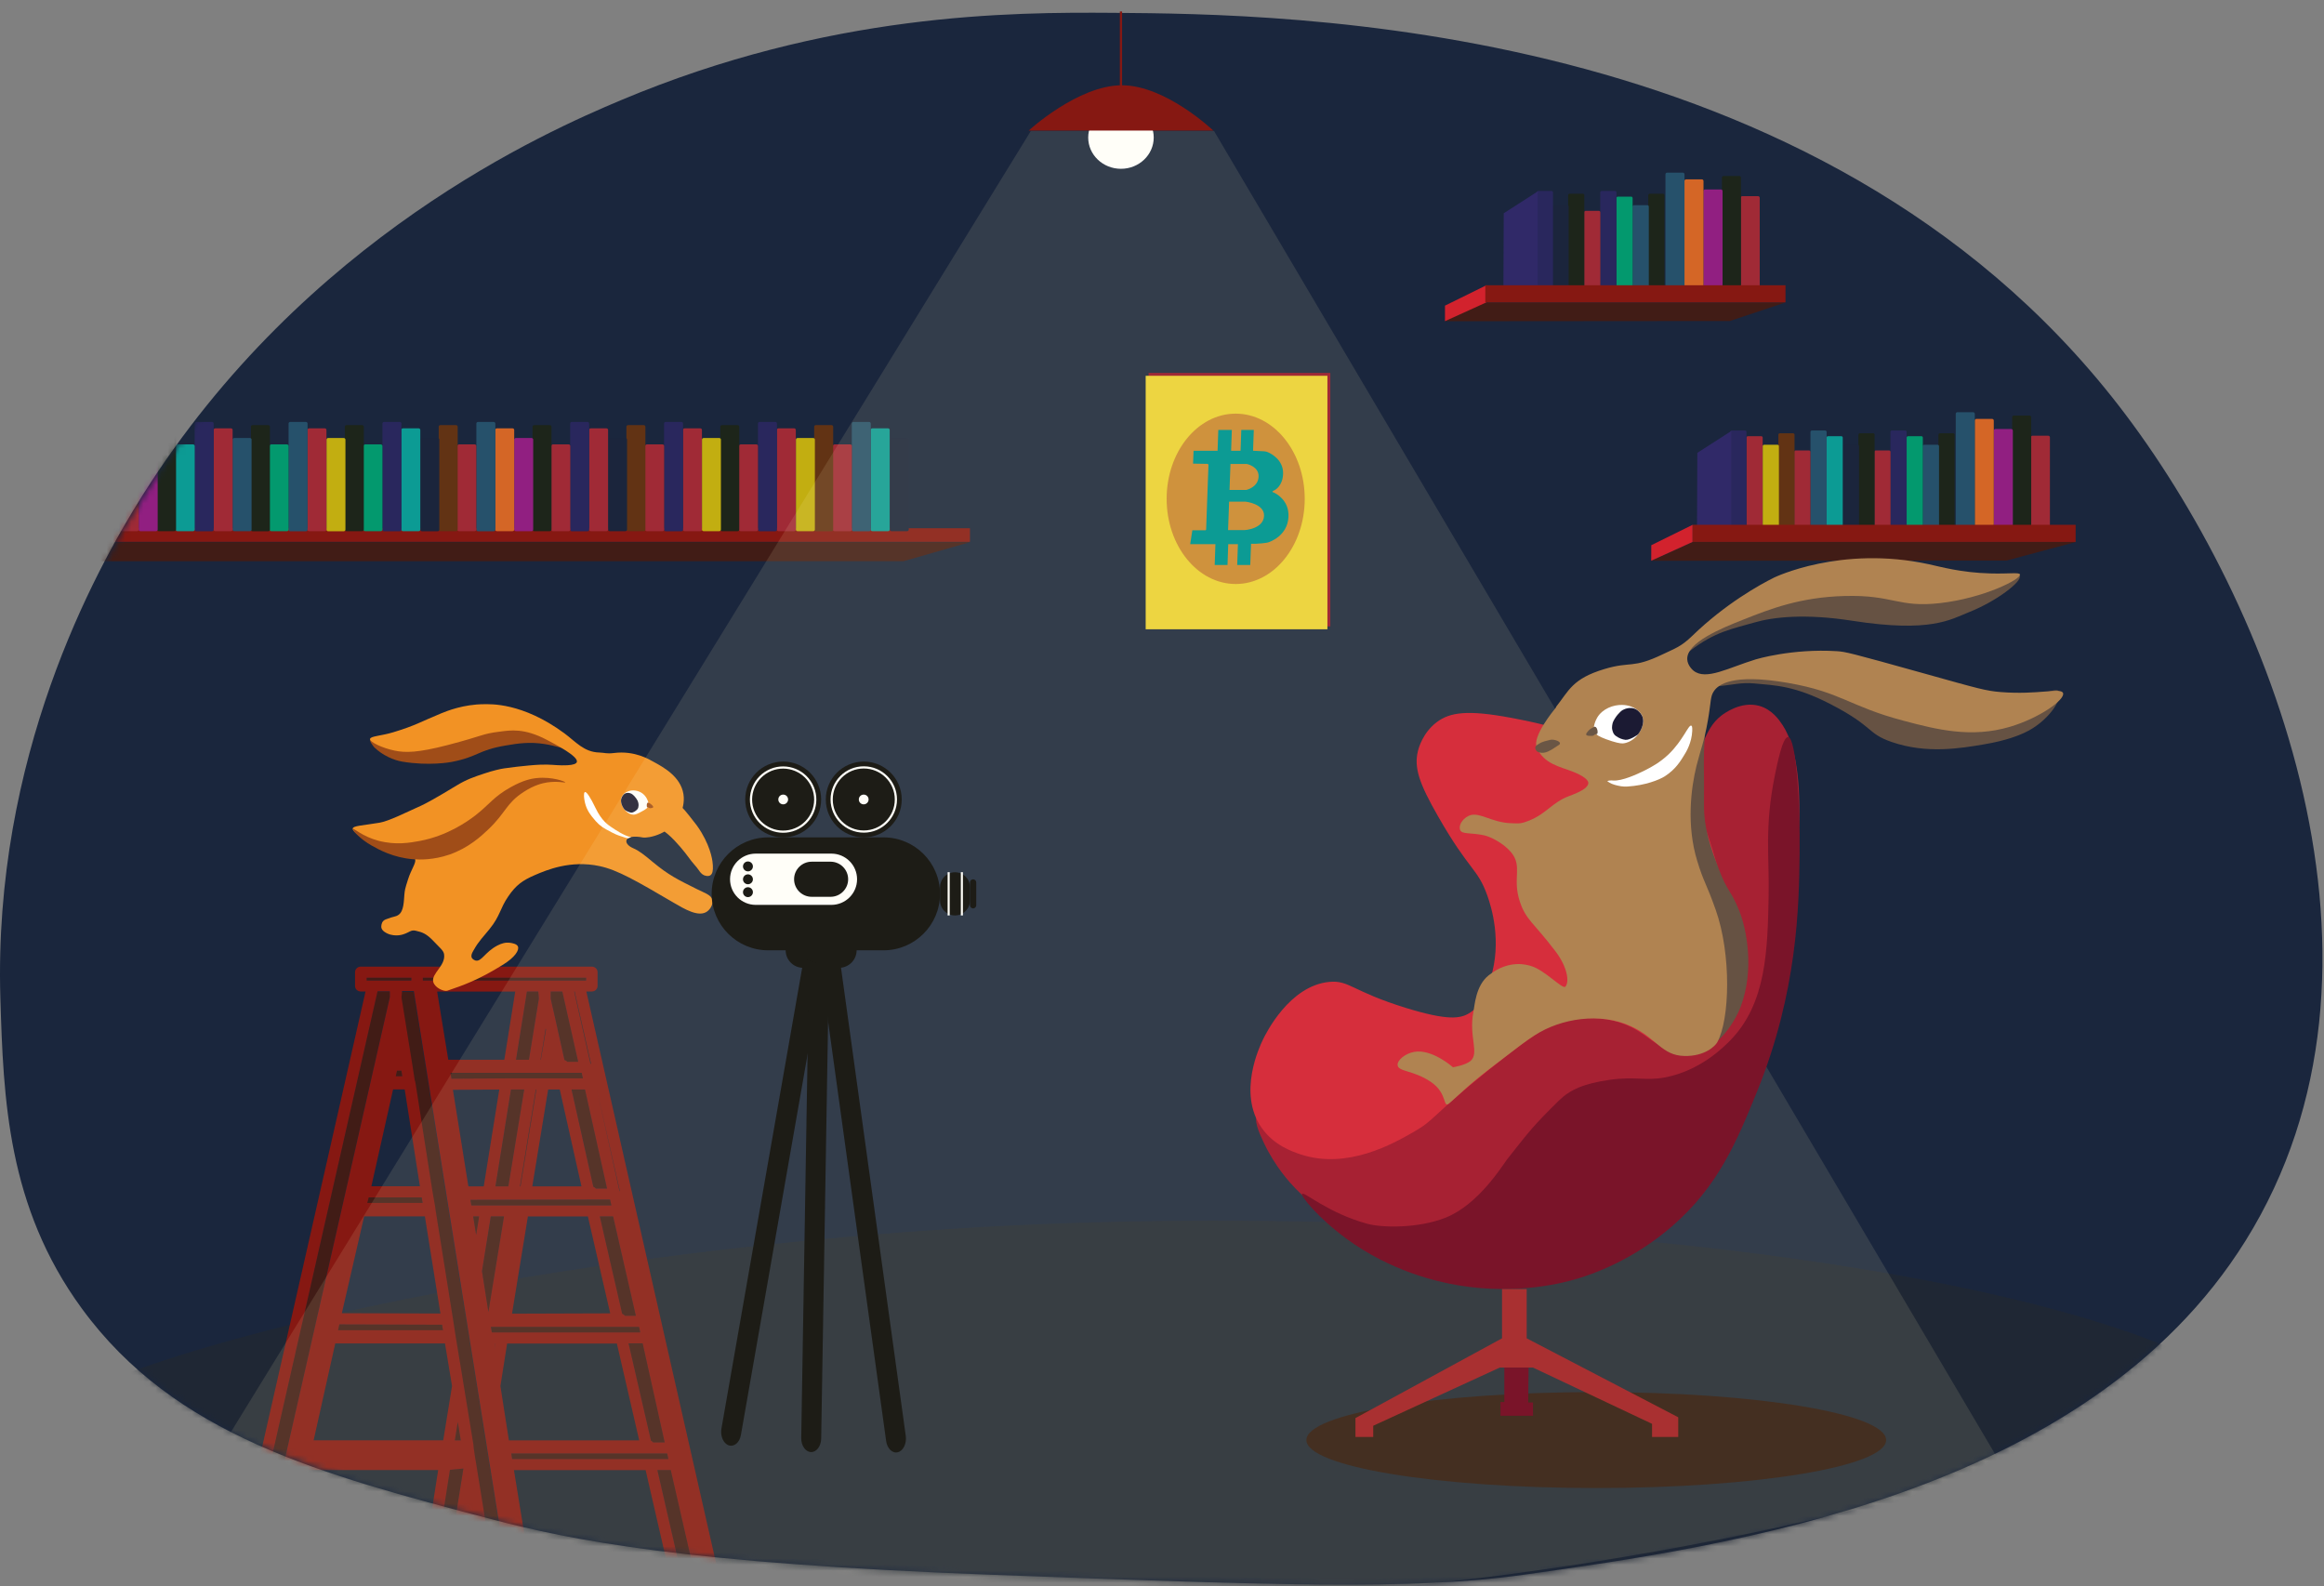 <svg width="381" height="260" viewBox="0 0 381 260" fill="none" xmlns="http://www.w3.org/2000/svg">
<rect x="0" y="0" width="381" height="260" fill="#808080" stroke="none"/>
<path d="M368.147 203.384C342.082 245.211 283.137 253.472 249.759 258.153C231.585 260.71 208.606 259.857 162.635 258.153C112.252 256.291 93.619 252.475 80.514 249.027C52.611 241.684 28.674 235.39 13.402 214.49C1.165 197.746 0.561 179.98 0.062 163.681C-1.133 124.175 15.372 93.874 23.408 81.129C50.077 38.83 89.654 21.535 101.773 16.435C135.927 2.064 165.681 1.985 182.568 2.103C210.55 2.313 298.093 2.942 347.308 66.443C372.414 98.843 396.063 158.594 368.147 203.384Z" fill="#1A263D"/>
<path d="M288.74 71.504H286.561C286.43 71.504 286.324 71.61 286.324 71.74V86.229C286.324 86.359 286.43 86.465 286.561 86.465H288.74C288.871 86.465 288.977 86.359 288.977 86.229V71.74C288.977 71.61 288.871 71.504 288.74 71.504Z" fill="#A02A36"/>
<path d="M320.205 71.031H318.025C317.895 71.031 317.789 71.137 317.789 71.267V86.228C317.789 86.358 317.895 86.464 318.025 86.464H320.205C320.336 86.464 320.442 86.358 320.442 86.228V71.267C320.442 71.137 320.336 71.031 320.205 71.031Z" fill="#1D251A"/>
<path d="M317.647 72.906H315.467C315.336 72.906 315.23 73.012 315.23 73.142V86.228C315.23 86.358 315.336 86.464 315.467 86.464H317.647C317.777 86.464 317.883 86.358 317.883 86.228V73.142C317.883 73.012 317.777 72.906 317.647 72.906Z" fill="#26516B"/>
<path d="M314.994 71.504H312.814C312.684 71.504 312.578 71.61 312.578 71.74V86.229C312.578 86.359 312.684 86.465 312.814 86.465H314.994C315.125 86.465 315.231 86.359 315.231 86.229V71.74C315.231 71.61 315.125 71.504 314.994 71.504Z" fill="#03996E"/>
<path d="M312.338 70.574H310.158C310.028 70.574 309.922 70.68 309.922 70.81V86.23C309.922 86.36 310.028 86.466 310.158 86.466H312.338C312.468 86.466 312.574 86.36 312.574 86.23V70.81C312.574 70.68 312.468 70.574 312.338 70.574Z" fill="#29275D"/>
<path d="M309.701 73.838H307.522C307.391 73.838 307.285 73.944 307.285 74.074V86.216C307.285 86.346 307.391 86.452 307.522 86.452H309.701C309.832 86.452 309.938 86.346 309.938 86.216V74.074C309.938 73.944 309.832 73.838 309.701 73.838Z" fill="#A02A36"/>
<path d="M307.088 71.031H304.908C304.778 71.031 304.672 71.137 304.672 71.267V86.228C304.672 86.358 304.778 86.464 304.908 86.464H307.088C307.218 86.464 307.324 86.358 307.324 86.228V71.267C307.324 71.137 307.218 71.031 307.088 71.031Z" fill="#1D251A"/>
<path d="M304.529 72.906H302.35C302.219 72.906 302.113 73.012 302.113 73.142V86.228C302.113 86.358 302.219 86.464 302.35 86.464H304.529C304.66 86.464 304.766 86.358 304.766 86.228V73.142C304.766 73.012 304.66 72.906 304.529 72.906Z" fill="#1B253C"/>
<path d="M301.865 71.504H299.686C299.555 71.504 299.449 71.61 299.449 71.74V86.229C299.449 86.359 299.555 86.465 299.686 86.465H301.865C301.996 86.465 302.102 86.359 302.102 86.229V71.74C302.102 71.61 301.996 71.504 301.865 71.504Z" fill="#0C9B94"/>
<path d="M299.225 70.574H297.045C296.914 70.574 296.809 70.68 296.809 70.81V86.23C296.809 86.36 296.914 86.466 297.045 86.466H299.225C299.355 86.466 299.461 86.36 299.461 86.23V70.81C299.461 70.68 299.355 70.574 299.225 70.574Z" fill="#26516B"/>
<path d="M296.568 73.838H294.389C294.258 73.838 294.152 73.944 294.152 74.074V86.216C294.152 86.346 294.258 86.452 294.389 86.452H296.568C296.699 86.452 296.805 86.346 296.805 86.216V74.074C296.805 73.944 296.699 73.838 296.568 73.838Z" fill="#A02A36"/>
<path d="M293.963 71.031H291.783C291.653 71.031 291.547 71.137 291.547 71.267V86.228C291.547 86.358 291.653 86.464 291.783 86.464H293.963C294.093 86.464 294.199 86.358 294.199 86.228V71.267C294.199 71.137 294.093 71.031 293.963 71.031Z" fill="#623314"/>
<path d="M291.4 72.906H289.221C289.09 72.906 288.984 73.012 288.984 73.142V86.228C288.984 86.358 289.09 86.464 289.221 86.464H291.4C291.531 86.464 291.637 86.358 291.637 86.228V73.142C291.637 73.012 291.531 72.906 291.4 72.906Z" fill="#C2AE11"/>
<path d="M335.791 71.426H333.217C333.065 71.426 332.941 71.549 332.941 71.701V85.993C332.941 86.145 333.065 86.269 333.217 86.269H335.791C335.943 86.269 336.067 86.145 336.067 85.993V71.701C336.067 71.549 335.943 71.426 335.791 71.426Z" fill="#A02A36"/>
<path d="M332.724 68.121H330.151C329.998 68.121 329.875 68.244 329.875 68.396V85.993C329.875 86.145 329.998 86.268 330.151 86.268H332.724C332.877 86.268 333 86.145 333 85.993V68.396C333 68.244 332.877 68.121 332.724 68.121Z" fill="#1D251A"/>
<path d="M329.713 70.324H327.139C326.987 70.324 326.863 70.448 326.863 70.6V85.993C326.863 86.145 326.987 86.268 327.139 86.268H329.713C329.865 86.268 329.988 86.145 329.988 85.993V70.6C329.988 70.448 329.865 70.324 329.713 70.324Z" fill="#911F81"/>
<path d="M326.588 68.672H324.014C323.862 68.672 323.738 68.795 323.738 68.947V85.993C323.738 86.145 323.862 86.268 324.014 86.268H326.588C326.74 86.268 326.863 86.145 326.863 85.993V68.947C326.863 68.795 326.74 68.672 326.588 68.672Z" fill="#D46626"/>
<path d="M323.474 67.57H320.901C320.748 67.57 320.625 67.694 320.625 67.846V85.993C320.625 86.145 320.748 86.268 320.901 86.268H323.474C323.627 86.268 323.75 86.145 323.75 85.993V67.846C323.75 67.694 323.627 67.57 323.474 67.57Z" fill="#26516B"/>
<path d="M277.479 88.852L270.703 91.933L328.939 91.894L340.297 88.852H277.479Z" fill="#411C16"/>
<path d="M277.492 88.837L270.703 91.918L270.716 89.375L277.492 86.031V88.837Z" fill="#D2222D"/>
<path d="M286.088 70.574H283.908C283.778 70.574 283.672 70.68 283.672 70.81V86.23C283.672 86.36 283.778 86.466 283.908 86.466H286.088C286.218 86.466 286.324 86.36 286.324 86.23V70.81C286.324 70.68 286.218 70.574 286.088 70.574Z" fill="#29275D"/>
<path d="M283.831 70.654L278.263 74.234L278.211 86.192H283.831V70.654Z" fill="#302968"/>
<path d="M340.284 86.031H277.492V88.837H340.284V86.031Z" fill="#861812"/>
<path d="M272.635 31.762H270.455C270.325 31.762 270.219 31.867 270.219 31.998V46.958C270.219 47.089 270.325 47.194 270.455 47.194H272.635C272.765 47.194 272.871 47.089 272.871 46.958V31.998C272.871 31.867 272.765 31.762 272.635 31.762Z" fill="#1D251A"/>
<path d="M270.068 33.637H267.889C267.758 33.637 267.652 33.742 267.652 33.873V46.958C267.652 47.089 267.758 47.194 267.889 47.194H270.068C270.199 47.194 270.305 47.089 270.305 46.958V33.873C270.305 33.742 270.199 33.637 270.068 33.637Z" fill="#26516B"/>
<path d="M267.416 32.234H265.236C265.106 32.234 265 32.34 265 32.47V46.959C265 47.089 265.106 47.195 265.236 47.195H267.416C267.547 47.195 267.652 47.089 267.652 46.959V32.47C267.652 32.34 267.547 32.234 267.416 32.234Z" fill="#03996E"/>
<path d="M264.764 31.303H262.584C262.453 31.303 262.348 31.408 262.348 31.539V46.958C262.348 47.089 262.453 47.194 262.584 47.194H264.764C264.894 47.194 265 47.089 265 46.958V31.539C265 31.408 264.894 31.303 264.764 31.303Z" fill="#29275D"/>
<path d="M262.127 34.568H259.947C259.817 34.568 259.711 34.674 259.711 34.804V46.946C259.711 47.076 259.817 47.182 259.947 47.182H262.127C262.258 47.182 262.363 47.076 262.363 46.946V34.804C262.363 34.674 262.258 34.568 262.127 34.568Z" fill="#A02A36"/>
<path d="M259.498 31.762H257.318C257.188 31.762 257.082 31.867 257.082 31.998V46.958C257.082 47.089 257.188 47.194 257.318 47.194H259.498C259.629 47.194 259.734 47.089 259.734 46.958V31.998C259.734 31.867 259.629 31.762 259.498 31.762Z" fill="#1D251A"/>
<path d="M256.936 33.637H254.756C254.625 33.637 254.52 33.742 254.52 33.873V46.958C254.52 47.089 254.625 47.194 254.756 47.194H256.936C257.066 47.194 257.172 47.089 257.172 46.958V33.873C257.172 33.742 257.066 33.637 256.936 33.637Z" fill="#1B253C"/>
<path d="M288.217 32.156H285.643C285.491 32.156 285.367 32.279 285.367 32.432V46.724C285.367 46.876 285.491 46.999 285.643 46.999H288.217C288.369 46.999 288.492 46.876 288.492 46.724V32.432C288.492 32.279 288.369 32.156 288.217 32.156Z" fill="#A02A36"/>
<path d="M285.142 28.852H282.569C282.416 28.852 282.293 28.975 282.293 29.127V46.723C282.293 46.875 282.416 46.998 282.569 46.998H285.142C285.295 46.998 285.418 46.875 285.418 46.723V29.127C285.418 28.975 285.295 28.852 285.142 28.852Z" fill="#1D251A"/>
<path d="M282.123 31.055H279.549C279.397 31.055 279.273 31.178 279.273 31.33V46.723C279.273 46.876 279.397 46.999 279.549 46.999H282.123C282.275 46.999 282.399 46.876 282.399 46.723V31.33C282.399 31.178 282.275 31.055 282.123 31.055Z" fill="#911F81"/>
<path d="M278.998 29.402H276.424C276.272 29.402 276.148 29.526 276.148 29.678V46.723C276.148 46.875 276.272 46.998 276.424 46.998H278.998C279.15 46.998 279.274 46.875 279.274 46.723V29.678C279.274 29.526 279.15 29.402 278.998 29.402Z" fill="#D46626"/>
<path d="M275.885 28.301H273.311C273.159 28.301 273.035 28.424 273.035 28.576V46.723C273.035 46.875 273.159 46.998 273.311 46.998H275.885C276.037 46.998 276.16 46.875 276.16 46.723V28.576C276.16 28.424 276.037 28.301 275.885 28.301Z" fill="#26516B"/>
<path d="M242.272 49.582L236.836 52.663L283.595 52.624L292.708 49.582H242.272Z" fill="#411C16"/>
<path d="M243.679 49.568L236.891 52.649V50.105L243.679 46.762V49.568Z" fill="#D2222D"/>
<path d="M254.361 31.303H252.182C252.051 31.303 251.945 31.408 251.945 31.539V46.958C251.945 47.089 252.051 47.194 252.182 47.194H254.361C254.492 47.194 254.598 47.089 254.598 46.958V31.539C254.598 31.408 254.492 31.303 254.361 31.303Z" fill="#29275D"/>
<path d="M252.093 31.383L246.525 34.962L246.473 46.92H252.093V31.383Z" fill="#302968"/>
<path d="M292.718 46.762H243.504V49.568H292.718V46.762Z" fill="#861812"/>
<mask id="mask0_1480_81623" style="mask-type:luminance" maskUnits="userSpaceOnUse" x="0" y="0" width="381" height="260">
<path d="M368.19 202.964C342.125 245.145 283.18 253.457 249.802 258.191C231.628 260.761 208.649 259.909 162.678 258.191C112.295 256.316 93.662 252.461 80.558 248.986C52.654 241.578 28.717 235.232 13.445 214.174C1.208 197.286 0.603 179.375 0.105 162.946C-1.09 123.112 15.415 92.561 23.451 79.712C50.133 37.058 89.697 19.62 101.83 14.467C135.97 -0.022 165.738 -0.101 182.611 0.017C210.593 0.227 298.136 0.87 347.351 64.895C372.457 97.557 396.106 157.806 368.19 202.964Z" fill="white"/>
</mask>
<g mask="url(#mask0_1480_81623)">
<path d="M8.401 266.82C0.312 262.349 -9.405 255.531 -9.103 247.677C-8.17 223.092 90.049 204.932 162.636 201.051C256.746 196.016 374.346 211.422 376.893 239.351C378.259 254.325 345.235 268.551 326.037 276.812C213.19 325.404 88.447 296.558 12.984 270.57" fill="#1F2734"/>
<path d="M107.082 236.464H108.973L105.362 220.244H103.051L106.727 236.201C106.872 236.254 106.99 236.359 107.082 236.477V236.464Z" fill="#411C16"/>
<path d="M113.703 257.285L109.974 241H107.781L111.458 257.01C111.602 257.062 111.721 257.167 111.812 257.272H113.703V257.285Z" fill="#411C16"/>
<path d="M82.63 199.422H80.464L79.019 208.39L80.07 215.091L82.63 199.422Z" fill="#411C16"/>
<path d="M102.457 215.707H104.242L100.513 199.422H98.32L101.984 215.366C102.181 215.432 102.325 215.55 102.443 215.707H102.457Z" fill="#411C16"/>
<path d="M81.938 215.366H82.043L84.642 199.422H84.537L81.938 215.366Z" fill="#411C16"/>
<path d="M106.593 239.191H109.574L109.377 238.273H83.824L83.956 239.191H106.593Z" fill="#411C16"/>
<path d="M101.619 195.292C101.619 195.292 101.619 195.292 101.632 195.318L97.863 178.719L101.527 195.174C101.527 195.174 101.592 195.253 101.619 195.305V195.292Z" fill="#411C16"/>
<path d="M106.35 216.18C106.35 216.18 106.377 216.207 106.377 216.22L102.319 198.361C102.345 198.492 102.319 198.624 102.293 198.742L106.245 216.036C106.245 216.036 106.311 216.128 106.337 216.167L106.35 216.18Z" fill="#411C16"/>
<path d="M94.126 162.553L96.779 174.314C96.779 174.314 96.831 174.38 96.858 174.406C96.858 174.406 96.884 174.432 96.897 174.445L94.192 162.553H94.113H94.126Z" fill="#411C16"/>
<path d="M85.563 160.731H89.109H89.345H92.956H94.965H96.081V160.285H69.32V160.731H70.555H85.563Z" fill="#411C16"/>
<path d="M111.325 260H114.372L114.135 259.096H87.125L87.269 260.066L111.325 260Z" fill="#411C16"/>
<path d="M111.07 237.186L111.648 239.9L115.784 257.968L116.296 259.948L107.512 221.229L111.07 237.186Z" fill="#411C16"/>
<path d="M81.099 221.059L81.217 220.246H81.191L81.086 221.033L81.099 221.059Z" fill="#411C16"/>
<path d="M82.96 176.791H87.044H89.053H92.533H95.566L95.369 175.887H73.848L74.018 176.844L82.96 176.791Z" fill="#411C16"/>
<path d="M78.555 199.422H77.57L78.069 202.464L78.555 199.422Z" fill="#411C16"/>
<path d="M101.867 218.422H104.966L104.769 217.518H80.477L80.634 218.422H82.315H101.867Z" fill="#411C16"/>
<path d="M83.736 197.602H85.745H97.143H100.242L100.032 196.645L77.144 196.697L77.289 197.602H79.653H83.736Z" fill="#411C16"/>
<path d="M87.934 178.602H87.842L85.242 194.48H85.347L87.934 178.602Z" fill="#411C16"/>
<path d="M81.227 194.48H83.341L85.941 178.602H83.774L81.227 194.48Z" fill="#411C16"/>
<path d="M88.243 162.553H86.378L84.606 173.724H86.706L88.335 163.707L88.243 162.553Z" fill="#411C16"/>
<path d="M97.691 194.834H99.516L95.905 178.602H93.699L97.271 194.546C97.442 194.598 97.586 194.703 97.691 194.834Z" fill="#411C16"/>
<path d="M89.462 168.582L88.621 173.722H88.66L89.501 168.805L89.462 168.582Z" fill="#411C16"/>
<path d="M90.604 173.724L90.591 173.672L90.578 173.724H90.604Z" fill="#411C16"/>
<path d="M91.392 168.597L92.548 173.777C92.745 173.829 92.902 173.934 93.02 174.065H94.793L92.193 162.553H90.289V163.707L91.392 168.584V168.597Z" fill="#411C16"/>
<path d="M64.984 321.05H65.024L77.104 246.049L77.065 245.787L64.984 321.05Z" fill="#411C16"/>
<path d="M63.88 162.553H61.858L25.879 321.05H26.706H28.072L63.88 163.536V162.553Z" fill="#411C16"/>
<path d="M65.469 173.724H65.495L65.482 173.672L65.469 173.724Z" fill="#411C16"/>
<path d="M39.143 281.189V281.163C39.143 281.163 39.143 281.136 39.143 281.123L39.852 278.422L43.804 260.734L43.857 260.433C43.857 260.433 43.857 260.406 43.857 260.393L44.448 257.666L48.466 240.148H48.387L30.004 321.036H30.083L32.407 310.809V310.782L32.643 309.878L32.866 308.947L34.337 302.299L34.39 302.037V302.01C34.39 302.01 34.39 302.01 34.39 301.984L35.099 299.231L39.051 281.477L39.104 281.176L39.143 281.189Z" fill="#411C16"/>
<path d="M64.829 160.731H64.999H67.429V160.285H60.102V160.731H61.099H64.829Z" fill="#411C16"/>
<path d="M65.861 162.553L65.769 163.602L66.584 168.637V168.663L67.529 174.511L67.936 177.159L68.028 177.422C68.028 177.422 68.028 177.474 68.028 177.5C68.028 177.527 68.054 177.54 68.054 177.566L70.825 195.254L71.298 197.981V198.007L71.363 198.401L74.2 216.141L74.62 218.868L74.672 219.196L75.972 227.09L77.574 236.91C77.574 236.91 77.574 236.91 77.574 236.937C77.574 236.937 77.574 236.937 77.574 236.963L77.627 237.474C77.627 237.474 77.627 237.5 77.627 237.514L77.863 239.1L77.981 239.756L78.979 245.945L91.033 321.076H93.2L67.792 162.579H65.861V162.553Z" fill="#411C16"/>
<path d="M93.508 310.429L93.389 309.878C93.389 309.878 93.389 309.865 93.389 309.852V309.826L92.26 302.68L91.853 300.031L91.761 299.769C91.761 299.769 91.761 299.716 91.761 299.69C91.761 299.664 91.735 299.638 91.735 299.612L88.964 281.871L88.492 279.144L88.439 278.803L85.55 261.102L85.13 258.309C85.13 258.309 85.13 258.27 85.13 258.243C85.13 258.217 85.13 258.204 85.13 258.178V257.968L82.241 240.228L81.834 237.579L81.742 237.317C81.742 237.317 81.742 237.264 81.742 237.238C81.742 237.212 81.716 237.186 81.716 237.16L80.18 227.352L79.234 221.163L78.945 219.485L78.473 216.757L78.42 216.416L78.394 216.285L77.173 208.536L75.571 198.663L75.151 195.936L75.098 195.608C75.098 195.608 75.098 195.569 75.098 195.555L72.262 177.867L72.209 177.605C72.209 177.605 72.209 177.592 72.209 177.579C72.209 177.579 72.209 177.566 72.209 177.553L71.855 175.14L71.802 174.878C71.802 174.878 71.802 174.825 71.802 174.799V174.773L69.793 162.553H69.754L95.162 321.05H95.267L93.718 311.439L93.547 310.442L93.508 310.429Z" fill="#411C16"/>
<path d="M74.559 236.123H75.543L75.044 233.107L74.559 236.123Z" fill="#411C16"/>
<path d="M71.234 256.945H73.362L75.962 240.738L73.742 240.935L71.234 256.945Z" fill="#411C16"/>
<path d="M70.14 258.754H46.15L45.953 259.672L72.583 259.724L72.753 258.754H70.14Z" fill="#411C16"/>
<path d="M60.416 196.303L60.18 197.207H69.266L69.109 196.303H60.416Z" fill="#411C16"/>
<path d="M55.608 217.125L55.398 218.082H72.6L72.456 217.177L55.608 217.125Z" fill="#411C16"/>
<path d="M53.312 218.841C53.312 218.841 53.312 218.815 53.312 218.802L53.903 216.022L57.974 198.347L58.026 197.98C58.026 197.98 58.026 197.954 58.039 197.941C58.052 197.928 58.039 197.915 58.039 197.889L58.748 195.188L62.701 177.5L62.753 177.198C62.753 177.198 62.753 177.172 62.753 177.159L63.344 174.431L64.67 168.741L64.644 168.57L49.176 236.621H49.333L53.246 219.117L53.299 218.815L53.312 218.841Z" fill="#411C16"/>
<path d="M65.064 175.547L64.867 176.452H65.918L65.786 175.547H65.064Z" fill="#411C16"/>
<path d="M132.277 321.809L96.127 162.539H97.02C97.546 162.539 97.966 162.132 97.966 161.634V159.366C97.966 158.867 97.546 158.461 97.02 158.461H59.151C58.626 158.461 58.206 158.867 58.206 159.366V161.634C58.206 162.132 58.626 162.539 59.151 162.539H59.926L23.776 321.744C23.776 321.744 23.776 321.809 23.776 321.835C23.776 321.875 23.75 321.901 23.75 321.94C23.75 321.967 23.763 321.993 23.763 322.019C23.763 322.085 23.776 322.137 23.802 322.189C23.816 322.242 23.842 322.307 23.868 322.36C23.894 322.412 23.921 322.452 23.96 322.491C24 322.543 24.039 322.583 24.091 322.622C24.131 322.661 24.183 322.688 24.236 322.714C24.288 322.74 24.354 322.766 24.42 322.793C24.446 322.793 24.472 322.819 24.498 322.832C24.564 322.845 24.63 322.858 24.695 322.858H30.841C30.959 322.858 31.077 322.832 31.182 322.793C31.221 322.779 31.248 322.753 31.287 322.74C31.353 322.701 31.405 322.675 31.471 322.622C31.484 322.609 31.51 322.596 31.523 322.583C31.523 322.583 31.537 322.557 31.55 322.543C31.55 322.543 31.55 322.53 31.563 322.517C31.602 322.465 31.642 322.412 31.681 322.36C31.681 322.334 31.707 322.321 31.721 322.294C31.721 322.268 31.721 322.242 31.734 322.229C31.734 322.203 31.76 322.176 31.773 322.15L34.202 311.451L42.251 303.413L56.341 303.466L60.608 311.451L58.888 321.822C58.888 321.822 58.888 321.875 58.888 321.901C58.888 321.927 58.875 321.94 58.875 321.967C58.875 322.006 58.888 322.032 58.901 322.071C58.901 322.137 58.914 322.189 58.941 322.255C58.967 322.307 58.98 322.36 59.02 322.412C59.046 322.465 59.085 322.504 59.125 322.557C59.164 322.596 59.203 322.635 59.256 322.675C59.309 322.714 59.348 322.74 59.4 322.766C59.453 322.793 59.519 322.806 59.584 322.832C59.624 322.832 59.65 322.858 59.689 322.871C59.742 322.871 59.794 322.871 59.834 322.871H65.861C65.979 322.871 66.097 322.845 66.215 322.806C66.255 322.793 66.281 322.766 66.32 322.74C66.386 322.701 66.452 322.675 66.504 322.622C66.544 322.596 66.557 322.557 66.596 322.517C66.635 322.465 66.675 322.412 66.714 322.347C66.741 322.307 66.754 322.255 66.767 322.216C66.78 322.176 66.806 322.137 66.806 322.098L78.099 252.014L89.339 322.098C89.339 322.098 89.365 322.176 89.378 322.216C89.391 322.268 89.404 322.307 89.431 322.36C89.457 322.412 89.496 322.465 89.549 322.517C89.575 322.557 89.601 322.596 89.641 322.622C89.693 322.675 89.759 322.701 89.825 322.74C89.864 322.766 89.89 322.779 89.93 322.806C90.035 322.845 90.153 322.871 90.271 322.871H96.351C96.351 322.871 96.443 322.871 96.495 322.871C96.534 322.871 96.561 322.845 96.6 322.832C96.666 322.819 96.718 322.793 96.784 322.766C96.837 322.74 96.889 322.714 96.928 322.675C96.981 322.635 97.02 322.596 97.06 322.557C97.099 322.517 97.125 322.465 97.165 322.412C97.191 322.36 97.217 322.307 97.244 322.255C97.27 322.203 97.27 322.137 97.283 322.071C97.283 322.032 97.309 322.006 97.309 321.967C97.309 321.94 97.296 321.927 97.296 321.901C97.296 321.875 97.296 321.862 97.296 321.835L95.629 311.464L99.896 303.479H113.867L121.969 311.464L124.398 322.216C124.398 322.216 124.425 322.268 124.438 322.294C124.451 322.347 124.477 322.386 124.49 322.425C124.516 322.478 124.556 322.53 124.595 322.583C124.622 322.622 124.648 322.648 124.687 322.688C124.74 322.727 124.805 322.766 124.858 322.806C124.897 322.832 124.924 322.845 124.963 322.858C125.068 322.897 125.186 322.924 125.304 322.924H131.384C131.45 322.924 131.515 322.924 131.581 322.897C131.607 322.897 131.633 322.871 131.66 322.858C131.725 322.832 131.778 322.819 131.83 322.779C131.883 322.753 131.935 322.727 131.975 322.688C132.027 322.648 132.067 322.609 132.106 322.557C132.146 322.517 132.172 322.465 132.198 322.425C132.224 322.373 132.251 322.321 132.264 322.268C132.277 322.216 132.29 322.15 132.303 322.098C132.303 322.071 132.316 322.045 132.316 322.019C132.316 321.98 132.303 321.953 132.29 321.927C132.29 321.901 132.29 321.862 132.29 321.835L132.277 321.809ZM123.177 298.758L120.892 298.562L117.229 282.644H119.527L123.177 298.772V298.758ZM118.949 298.522L93.462 298.575L90.967 282.631H115.285L118.949 298.522ZM119.12 280.821H90.678L90.521 279.917L118.896 279.864L119.12 280.821ZM80.633 218.422L80.475 217.517H104.768L104.965 218.422H80.633ZM81.211 220.231L81.079 221.044V221.018L81.184 220.231H81.211ZM77.272 197.6L77.127 196.695L100.014 196.643L100.224 197.6H77.272ZM78.545 199.409L78.059 202.451L77.573 199.409H78.558H78.545ZM95.366 175.874L95.563 176.778H82.957L74.015 176.831L73.858 175.874H95.379H95.366ZM73.49 173.723L71.665 162.552H84.467L82.681 173.723H73.49ZM84.599 173.723L86.384 162.552H88.249L88.341 163.706L86.713 173.723H84.599ZM88.617 173.723L89.457 168.583L89.51 168.806L88.669 173.723H88.63H88.617ZM90.284 163.706V162.552H92.188L94.788 174.064H93.016C92.897 173.92 92.727 173.815 92.543 173.776L91.387 168.61V168.583L90.284 163.706ZM90.599 173.723H90.573V173.671L90.599 173.723ZM87.842 178.601H87.934L85.334 194.479H85.242L87.842 178.601ZM83.325 194.479H81.224L83.771 178.601H85.938L83.338 194.479H83.325ZM89.851 178.601H91.768L95.326 194.479H87.264L89.864 178.601H89.851ZM93.698 178.601H95.904L99.515 194.833H97.69C97.585 194.702 97.441 194.61 97.27 194.545L93.698 178.601ZM81.854 178.601L79.307 194.479H76.786L74.251 178.653L81.854 178.614V178.601ZM86.542 199.409H96.377L100.04 215.301L83.942 215.354L86.542 199.423V199.409ZM98.32 199.409H100.513L104.242 215.694H102.457C102.338 215.537 102.181 215.419 101.997 215.354L98.334 199.409H98.32ZM80.462 199.409H82.629L80.068 215.078L79.018 208.378L80.462 199.409ZM105.358 220.231L108.969 236.451H107.079C106.987 236.333 106.869 236.241 106.724 236.175L103.047 220.218H105.358V220.231ZM83.43 236.123L82.038 227.22L83.141 220.244H101.13L104.794 236.123H83.443H83.43ZM109.377 238.273L109.574 239.178H83.955L83.824 238.273H109.377ZM111.451 257.01L107.775 241H109.967L113.697 257.285H111.806C111.714 257.167 111.596 257.076 111.451 257.01ZM105.844 241L109.508 256.945L86.857 256.997L84.257 241H105.857H105.844ZM114.143 259.095L114.379 260H111.333L87.277 260.052L87.133 259.095H114.143ZM110.571 261.822L114.235 277.714L90.166 277.766L87.566 261.875L110.571 261.822ZM116.428 278.055C116.362 277.976 116.283 277.924 116.205 277.871L112.515 261.835H114.826L118.489 278.055H116.428ZM101.642 195.332C101.642 195.332 101.642 195.319 101.629 195.305C101.603 195.266 101.577 195.214 101.537 195.174L97.874 178.719L101.642 195.319V195.332ZM96.902 174.444C96.902 174.444 96.876 174.418 96.863 174.405C96.837 174.379 96.81 174.339 96.784 174.313L94.132 162.552H94.21L96.915 174.444H96.902ZM69.327 160.283H96.088V160.742H69.327V160.283ZM60.109 160.283H67.436V160.742H60.109V160.283ZM75.972 240.738L73.372 256.945H71.258L73.766 240.948L75.985 240.738H75.972ZM74.567 236.123L75.052 233.107L75.538 236.123H74.553H74.567ZM67.135 282.578L69.288 282.382L66.688 298.575H64.521L67.135 282.578ZM62.617 298.575L37.235 298.522L40.794 282.578L65.217 282.631L62.617 298.575ZM41.293 280.428L41.529 279.523H69.485L69.341 280.48L41.293 280.428ZM41.963 277.701L45.521 261.822H68.54L66.045 277.701H41.976H41.963ZM67.949 277.701L70.444 261.757L72.623 261.599L70.036 277.701H67.949ZM72.597 259.711L45.968 259.659L46.164 258.754H72.768L72.597 259.711ZM50.235 240.987H71.835L69.341 256.931H46.572L50.235 240.987ZM51.417 236.11L54.962 220.231H72.951L74.107 227.207L72.663 236.11H51.43H51.417ZM55.422 218.068L55.632 217.111L72.479 217.163L72.623 218.068H55.435H55.422ZM56.039 215.288L59.702 199.396H69.656L72.203 215.327L56.039 215.275V215.288ZM60.215 197.194L60.451 196.289H69.13L69.288 197.194H60.215ZM60.884 194.466L64.443 178.588H66.347L68.841 194.466H60.884ZM64.889 176.424L65.086 175.52H65.808L65.94 176.424H64.889ZM65.506 173.697V173.645L65.532 173.697H65.506ZM28.11 321.009H25.904L61.895 162.513H63.904V163.496L28.11 321.009ZM35.463 306.127L36.08 303.361H38.194L35.463 306.127ZM36.579 301.263L36.828 300.293L63.445 300.345H66.202L66.058 301.302L36.592 301.25L36.579 301.263ZM59.611 303.413H61.922L61.37 306.704L59.611 303.413ZM63.103 320.996H60.95L62.079 314.165C62.263 314.427 62.539 314.585 62.841 314.585C63.011 314.716 63.208 314.807 63.432 314.807C63.576 314.807 63.72 314.768 63.865 314.703C63.97 314.65 64.062 314.571 64.141 314.493L63.103 320.983V320.996ZM62.828 309.445L63.839 303.361L65.953 303.203L64.456 312.5L62.814 309.458L62.828 309.445ZM92.333 320.996H91.072L79.018 245.865L78.02 239.676L77.902 239.007L77.665 237.421C77.665 237.421 77.665 237.395 77.665 237.382L77.613 236.87C77.613 236.87 77.613 236.87 77.613 236.844C77.613 236.844 77.613 236.844 77.613 236.818L76.011 227.01L74.711 219.117L74.659 218.789L74.238 216.062L71.402 198.308L71.35 197.915V197.888L70.877 195.161L68.106 177.473C68.106 177.473 68.08 177.434 68.08 177.408C68.08 177.381 68.08 177.355 68.08 177.329L67.988 177.067L67.581 174.418L66.635 168.57V168.544L65.821 163.509L65.913 162.46H67.844L93.252 320.957H92.346L92.333 320.996ZM94.841 306.744L94.315 303.413H96.626L94.841 306.744ZM117.951 303.387L120.065 303.361L120.735 306.127L117.951 303.387ZM120.814 301.538L115.732 301.591H94.053L93.921 300.686L123.571 300.633L123.781 301.538H120.827H120.814ZM126.066 321.049L124.438 313.837C124.582 313.916 124.727 313.968 124.884 313.968C125.068 313.968 125.252 313.903 125.409 313.798C125.646 313.798 125.882 313.719 126.066 313.549C126.447 313.208 126.46 312.631 126.092 312.264L126.053 312.224C126.171 311.91 126.105 311.556 125.856 311.307L123.256 308.645L121.982 303.361H124.241L128.246 321.062H126.04L126.066 321.049ZM130.202 321.049L124.871 297.487L130.215 321.049H130.202Z" fill="#861812"/>
</g>
<path d="M60.702 121.106C61.017 120.608 62.908 121.985 64.747 122.155C65.679 122.247 66.257 122.404 70.945 121.238C74.464 120.359 74.66 120.136 77.195 119.585C79.322 119.126 80.583 118.851 82.368 118.786C84.023 118.72 85.756 118.668 87.831 119.376C90.549 120.307 92.807 122.182 92.663 122.588C92.558 122.876 91.311 122.286 89.302 121.972C86.807 121.578 84.903 121.867 82.92 122.208C78.298 122.981 78.429 124.057 74.017 124.909C73.833 124.948 70.314 125.591 65.955 124.856C64.563 124.62 62.738 123.847 61.372 122.522C61.228 122.378 60.479 121.447 60.689 121.12L60.702 121.106Z" fill="#A04D18"/>
<path d="M60.7 121.107C60.753 120.674 62.513 120.635 64.456 120.045C68.251 118.891 68.881 118.353 72.334 116.937C73.293 116.544 76.024 115.455 79.32 115.442C80.305 115.442 85.597 115.101 92.53 120.215C94.381 121.579 95.721 123.296 98.255 123.362C99.135 123.388 99.436 123.598 100.671 123.44C104.006 123.021 106.383 124.463 107.092 124.857C108.759 125.761 111.569 127.282 112.042 130.167C112.279 131.649 111.793 132.855 111.596 133.34C110.151 136.802 106.199 137.444 105.385 137.287C102.273 136.684 101.997 138.27 103.796 139.044C104.768 139.463 105.582 140.106 107.052 141.338C109.652 143.489 111.084 144.17 114.261 145.757C115.377 146.321 116.559 146.675 116.782 147.475C116.966 148.143 116.507 148.982 115.968 149.389C114.576 150.464 112.16 148.982 110.427 147.973C104.308 144.393 101.249 142.61 98.294 141.981C93.528 140.958 89.588 142.636 87.724 143.436C85.662 144.315 84.585 145.114 83.351 146.911C81.92 148.982 82.051 150.097 80.226 152.339C79.386 153.375 78.427 154.371 77.744 155.604C77.587 155.892 77.18 156.443 77.311 156.915C77.416 157.295 77.915 157.44 77.928 157.453C78.939 157.741 79.465 156.076 81.565 154.988C82.235 154.647 82.892 154.45 83.627 154.555C83.903 154.594 84.769 154.712 84.927 155.198C85.111 155.748 84.494 156.902 82.393 158.187C78.309 160.705 75.998 161.491 73.332 162.409C72.833 162.58 71.31 161.976 71.034 160.98C70.654 159.577 73.135 158.305 72.794 156.378C72.689 155.801 72.059 155.329 71.126 154.332C69.905 153.047 69.288 152.837 68.159 152.575C67.332 152.392 67.213 152.824 66.032 153.191C65.927 153.231 64.351 153.703 62.998 152.733C62.801 152.588 62.46 152.287 62.513 151.802C62.539 151.513 62.617 150.949 63.248 150.713C64.692 150.149 64.797 150.333 65.323 149.979C66.242 149.376 66.202 147.58 66.294 146.662C66.373 145.901 66.373 145.77 66.898 144.144C67.41 142.518 68.224 141.496 68.067 140.892C67.936 140.407 65.598 140.04 64.39 139.594C62.828 139.004 61.79 138.624 60.136 137.824C59.965 137.746 57.785 136.434 57.825 135.844C57.851 135.346 59.571 135.32 62.171 134.874C63.786 134.599 66.36 133.274 69.104 132.042C69.629 131.806 71.363 130.901 74.882 128.751C76.457 127.794 77.665 127.374 79.373 126.81C80.712 126.351 82.078 126.037 82.668 125.958C84.231 125.735 85.347 125.617 86.713 125.486C88.091 125.355 89.037 125.329 89.667 125.342C91.046 125.381 91.637 125.512 93.029 125.447C93.961 125.394 94.513 125.211 94.578 124.883C94.775 123.978 91.19 122.09 89.693 121.303C85.912 119.31 83.68 119.717 81.907 119.94C78.9 120.32 79.491 120.543 73.372 122.142C68.461 123.414 66.425 123.414 64.692 123.047C62.723 122.641 60.608 121.657 60.661 121.133L60.7 121.107Z" fill="#F29224"/>
<path d="M108.12 135.291C108.238 136.078 108.881 136 110.601 137.809C111.98 139.251 113.057 140.772 113.057 140.772C113.529 141.441 114.107 141.992 114.567 142.66C114.751 142.923 114.987 143.277 115.407 143.473C115.473 143.5 116.09 143.762 116.497 143.46C116.799 143.224 116.917 142.739 116.865 141.847C116.838 141.323 116.681 139.317 115 136.472C114.462 135.567 113.976 134.951 112.991 133.718C111.836 132.25 111.56 132.118 111.324 132.053C109.866 131.673 107.857 133.784 108.093 135.291H108.12Z" fill="#F29224"/>
<path d="M101.851 130.915C101.641 131.754 102.271 132.58 102.403 132.737C102.495 132.855 103.099 133.563 103.9 133.55C104.136 133.55 104.582 133.393 105.357 132.947C105.974 132.606 106.171 132.422 106.25 132.2C106.513 131.596 105.948 130.744 105.882 130.652C105.305 129.787 104.293 129.485 103.492 129.59C103.322 129.617 102.56 129.721 102.087 130.39C102.009 130.508 101.89 130.665 101.838 130.901L101.851 130.915Z" fill="white"/>
<path d="M101.851 130.912C101.641 131.752 102.271 132.578 102.403 132.735C102.495 132.853 103.295 133.299 103.637 133.207C103.9 133.128 104.162 132.997 104.438 132.722C104.661 132.499 104.661 132.289 104.687 132.053C104.714 131.778 104.595 131.384 104.543 131.28C104.28 130.768 103.808 130.257 103.519 130.113C103.361 130.034 102.586 129.732 102.114 130.401C102.035 130.519 101.917 130.676 101.864 130.912H101.851Z" fill="#1B1A33"/>
<path d="M106.407 132.437C106.512 132.502 106.617 132.489 106.748 132.476C106.892 132.45 107.063 132.423 107.089 132.319C107.116 132.201 106.984 132.069 106.853 131.938C106.695 131.781 106.551 131.702 106.433 131.65C106.315 131.584 106.249 131.558 106.196 131.584C105.986 131.663 105.986 132.279 106.118 132.345C106.157 132.371 106.196 132.345 106.275 132.358C106.341 132.384 106.367 132.41 106.407 132.437Z" fill="#A04D18"/>
<path d="M57.864 135.899C57.956 135.702 59.44 137.144 62.053 137.826C64.889 138.574 67.201 138.154 68.842 137.853C73.267 137.013 76.523 134.758 77.981 133.63C80.292 131.821 80.935 130.589 83.758 129.028C85.741 127.927 87.041 127.638 88.026 127.547C90.534 127.297 92.688 128.123 92.674 128.255C92.674 128.359 91.401 128.005 89.681 128.268C88.932 128.386 87.593 128.687 85.846 129.828C82.984 131.677 82.944 133.211 80.069 135.951C78.913 137.053 76.839 138.993 73.674 140.095C71.048 140.999 68.802 140.934 67.726 140.855C64.496 140.593 62.171 139.321 60.885 138.587C58.98 137.512 57.773 136.082 57.851 135.899H57.864Z" fill="#A04D18"/>
<path d="M103.413 137.236C102.271 136.973 100.918 136.056 100.236 135.597C99.71 135.243 98.621 134.535 97.636 132.463C96.795 130.706 96.139 129.709 95.876 129.854C95.627 129.985 95.784 131.007 95.824 131.204C96.021 132.384 96.519 133.197 97.045 133.866C97.925 134.98 98.45 135.452 99.33 135.938C100.932 136.816 101.115 136.868 102.061 137.17C102.717 137.393 102.954 137.485 103.177 137.354C103.269 137.288 103.584 137.275 103.453 137.236H103.413Z" fill="white"/>
<path d="M141.607 137.274C145.044 137.274 147.831 134.491 147.831 131.059C147.831 127.626 145.044 124.844 141.607 124.844C138.169 124.844 135.383 127.626 135.383 131.059C135.383 134.491 138.169 137.274 141.607 137.274Z" fill="#010101"/>
<path d="M144.838 137.271H125.942C120.822 137.271 116.672 141.416 116.672 146.528C116.672 151.641 120.822 155.786 125.942 155.786H144.838C149.958 155.786 154.108 151.641 154.108 146.528C154.108 141.416 149.958 137.271 144.838 137.271Z" fill="#010101"/>
<path d="M137.546 152.902H131.69C130.094 152.902 128.801 154.191 128.801 155.78C128.801 157.37 130.094 158.658 131.69 158.658H137.546C139.141 158.658 140.435 157.37 140.435 155.78C140.435 154.191 139.141 152.902 137.546 152.902Z" fill="#010101"/>
<path d="M136.294 139.934H123.899C121.571 139.934 119.684 141.815 119.684 144.136C119.684 146.457 121.571 148.338 123.899 148.338H136.294C138.622 148.338 140.509 146.457 140.509 144.136C140.509 141.815 138.622 139.934 136.294 139.934Z" fill="white"/>
<path d="M136.158 141.258H133.072C131.477 141.258 130.184 142.546 130.184 144.136C130.184 145.725 131.477 147.014 133.072 147.014H136.158C137.754 147.014 139.047 145.725 139.047 144.136C139.047 142.546 137.754 141.258 136.158 141.258Z" fill="#010101"/>
<path d="M128.396 137.274C131.833 137.274 134.62 134.491 134.62 131.059C134.62 127.626 131.833 124.844 128.396 124.844C124.958 124.844 122.172 127.626 122.172 131.059C122.172 134.491 124.958 137.274 128.396 137.274Z" fill="#010101"/>
<path d="M129.2 131.058C129.2 131.49 128.845 131.857 128.399 131.857C127.952 131.857 127.598 131.503 127.598 131.058C127.598 130.612 127.952 130.258 128.399 130.258C128.845 130.258 129.2 130.612 129.2 131.058Z" fill="white"/>
<path d="M142.399 131.058C142.399 131.49 142.044 131.857 141.598 131.857C141.151 131.857 140.797 131.503 140.797 131.058C140.797 130.612 141.151 130.258 141.598 130.258C142.044 130.258 142.399 130.612 142.399 131.058Z" fill="white"/>
<path d="M130.873 135.713C133.437 134.343 134.403 131.157 133.031 128.597C131.659 126.036 128.468 125.071 125.904 126.441C123.34 127.811 122.374 130.997 123.746 133.558C125.118 136.118 128.309 137.083 130.873 135.713Z" stroke="white" stroke-width="0.36" stroke-miterlimit="10"/>
<path d="M141.609 136.317C144.517 136.317 146.875 133.962 146.875 131.059C146.875 128.155 144.517 125.801 141.609 125.801C138.701 125.801 136.344 128.155 136.344 131.059C136.344 133.962 138.701 136.317 141.609 136.317Z" stroke="white" stroke-width="0.36" stroke-miterlimit="10"/>
<path d="M159.02 145.442C159.02 144.088 157.921 142.99 156.565 142.99C155.209 142.99 154.109 144.088 154.109 145.442V147.619C154.109 148.973 155.209 150.071 156.565 150.071C157.921 150.071 159.02 148.973 159.02 147.619V145.442Z" fill="#010101"/>
<path d="M160.048 144.654C160.048 144.372 159.818 144.143 159.536 144.143C159.253 144.143 159.023 144.372 159.023 144.654V148.404C159.023 148.686 159.253 148.915 159.536 148.915C159.818 148.915 160.048 148.686 160.048 148.404V144.654Z" fill="#010101"/>
<path d="M123.433 142.032C123.433 142.477 123.065 142.845 122.619 142.845C122.172 142.845 121.805 142.477 121.805 142.032C121.805 141.586 122.172 141.219 122.619 141.219C123.065 141.219 123.433 141.586 123.433 142.032Z" fill="#010101"/>
<path d="M123.433 144.143C123.433 144.589 123.065 144.956 122.619 144.956C122.172 144.956 121.805 144.589 121.805 144.143C121.805 143.697 122.172 143.33 122.619 143.33C123.065 143.33 123.433 143.697 123.433 144.143Z" fill="#010101"/>
<path d="M123.433 146.254C123.433 146.7 123.065 147.067 122.619 147.067C122.172 147.067 121.805 146.7 121.805 146.254C121.805 145.809 122.172 145.441 122.619 145.441C123.065 145.441 123.433 145.809 123.433 146.254Z" fill="#010101"/>
<path d="M134.961 158.213L121.463 235.246C121.253 236.465 120.36 237.225 119.48 236.937C118.6 236.648 118.062 235.416 118.272 234.197L131.771 157.164L134.948 158.213H134.961Z" fill="#010101"/>
<path d="M135.912 157.951L134.625 235.848C134.599 237.081 133.851 238.064 132.958 238.038C132.052 238.012 131.343 236.976 131.356 235.744L132.642 157.846L135.912 157.951Z" fill="#010101"/>
<path d="M137.647 156.992L148.493 235.388C148.664 236.634 148.086 237.84 147.193 238.063C146.3 238.299 145.447 237.46 145.276 236.227L134.43 157.831L137.647 156.992Z" fill="#010101"/>
<path d="M155.697 142.977H155.355V150.07H155.697V142.977Z" fill="white"/>
<path d="M157.861 142.977H157.52V150.07H157.861V142.977Z" fill="white"/>
<path d="M183.773 27.672C186.739 27.672 189.143 25.376 189.143 22.545C189.143 19.713 186.739 17.418 183.773 17.418C180.807 17.418 178.402 19.713 178.402 22.545C178.402 25.376 180.807 27.672 183.773 27.672Z" fill="white"/>
<path d="M168.648 21.402H198.902C198.902 21.402 191.129 13.98 183.92 13.98C176.711 13.98 168.648 21.402 168.648 21.402Z" fill="#861812"/>
<path d="M183.773 1.879V15.896" stroke="#861812" stroke-width="0.36" stroke-miterlimit="10"/>
<path d="M261.693 243.937C287.938 243.937 309.213 240.415 309.213 236.07C309.213 231.725 287.938 228.203 261.693 228.203C235.448 228.203 214.172 231.725 214.172 236.07C214.172 240.415 235.448 243.937 261.693 243.937Z" fill="#2D170E"/>
<mask id="mask1_1480_81623" style="mask-type:luminance" maskUnits="userSpaceOnUse" x="0" y="2" width="381" height="258">
<path d="M368.283 203.618C342.219 245.445 283.274 253.706 249.895 258.386C231.722 260.943 208.743 260.091 162.772 258.386C112.389 256.525 93.756 252.709 80.651 249.261C52.748 241.918 28.811 235.624 13.539 214.724C1.301 197.98 0.697 180.213 0.198 163.915C-0.997 124.409 15.509 94.107 23.545 81.362C50.214 39.077 89.79 21.782 101.91 16.681C136.064 2.311 165.818 2.219 182.705 2.35C210.686 2.56 298.23 3.189 347.445 66.69C372.551 99.09 396.2 158.841 368.283 203.631V203.618Z" fill="white"/>
</mask>
<g mask="url(#mask1_1480_81623)">
<path d="M159.014 86.594H-36.898V88.823H159.014V86.594Z" fill="#861812"/>
<path d="M-36.898 88.875L-26.026 91.996H148.129L159.014 88.875H-36.898Z" fill="#411C16"/>
<path d="M146.147 71.803H148.707C148.865 71.803 148.983 71.921 148.983 72.065V86.816C148.983 86.96 148.865 87.078 148.707 87.078H146.147C145.989 87.078 145.871 86.96 145.871 86.816V72.065C145.871 71.921 145.989 71.803 146.147 71.803Z" fill="#1B253C"/>
<path d="M143.022 70.217H145.582C145.74 70.217 145.858 70.335 145.858 70.479V86.817C145.858 86.961 145.74 87.079 145.582 87.079H143.022C142.864 87.079 142.746 86.961 142.746 86.817V70.479C142.746 70.335 142.864 70.217 143.022 70.217Z" fill="#0C9B94"/>
<path d="M142.481 69.168H139.92C139.768 69.168 139.645 69.291 139.645 69.443V86.817C139.645 86.969 139.768 87.092 139.92 87.092H142.481C142.633 87.092 142.757 86.969 142.757 86.817V69.443C142.757 69.291 142.633 69.168 142.481 69.168Z" fill="#26516B"/>
<path d="M136.823 72.852H139.383C139.541 72.852 139.659 72.97 139.659 73.114V86.816C139.659 86.96 139.541 87.078 139.383 87.078H136.823C136.665 87.078 136.547 86.96 136.547 86.816V73.114C136.547 72.97 136.665 72.852 136.823 72.852Z" fill="#A02A36"/>
<path d="M136.33 69.691H133.743C133.598 69.691 133.48 69.809 133.48 69.954V86.829C133.48 86.974 133.598 87.091 133.743 87.091H136.33C136.475 87.091 136.592 86.974 136.592 86.829V69.954C136.592 69.809 136.475 69.691 136.33 69.691Z" fill="#623314"/>
<path d="M130.756 71.803H133.317C133.474 71.803 133.592 71.921 133.592 72.065V86.816C133.592 86.96 133.474 87.078 133.317 87.078H130.756C130.599 87.078 130.48 86.96 130.48 86.816V72.065C130.48 71.921 130.599 71.803 130.756 71.803Z" fill="#C2AE11"/>
<path d="M130.192 70.217H127.631C127.479 70.217 127.355 70.34 127.355 70.492V86.803C127.355 86.955 127.479 87.079 127.631 87.079H130.192C130.344 87.079 130.467 86.955 130.467 86.803V70.492C130.467 70.34 130.344 70.217 130.192 70.217Z" fill="#A02A36"/>
<path d="M124.537 69.168H127.098C127.256 69.168 127.374 69.286 127.374 69.43V86.83C127.374 86.974 127.256 87.092 127.098 87.092H124.537C124.38 87.092 124.262 86.974 124.262 86.83V69.43C124.262 69.286 124.38 69.168 124.537 69.168Z" fill="#29275D"/>
<path d="M121.432 72.852H123.993C124.15 72.852 124.268 72.97 124.268 73.114V86.816C124.268 86.96 124.15 87.078 123.993 87.078H121.432C121.274 87.078 121.156 86.96 121.156 86.816V73.114C121.156 72.97 121.274 72.852 121.432 72.852Z" fill="#A02A36"/>
<path d="M118.362 69.691H120.922C121.08 69.691 121.198 69.809 121.198 69.954V86.816C121.198 86.96 121.08 87.078 120.922 87.078H118.362C118.204 87.078 118.086 86.96 118.086 86.816V69.954C118.086 69.809 118.204 69.691 118.362 69.691Z" fill="#1D251A"/>
<path d="M115.354 71.803H117.914C118.072 71.803 118.19 71.921 118.19 72.065V86.816C118.19 86.96 118.072 87.078 117.914 87.078H115.354C115.196 87.078 115.078 86.96 115.078 86.816V72.065C115.078 71.921 115.196 71.803 115.354 71.803Z" fill="#C2AE11"/>
<path d="M112.241 70.217H114.801C114.959 70.217 115.077 70.335 115.077 70.479V86.817C115.077 86.961 114.959 87.079 114.801 87.079H112.241C112.083 87.079 111.965 86.961 111.965 86.817V70.479C111.965 70.335 112.083 70.217 112.241 70.217Z" fill="#A02A36"/>
<path d="M109.143 69.168H111.703C111.861 69.168 111.979 69.286 111.979 69.43V86.83C111.979 86.974 111.861 87.092 111.703 87.092H109.143C108.985 87.092 108.867 86.974 108.867 86.83V69.43C108.867 69.286 108.985 69.168 109.143 69.168Z" fill="#29275D"/>
<path d="M106.045 72.852H108.606C108.763 72.852 108.882 72.97 108.882 73.114V86.816C108.882 86.96 108.763 87.078 108.606 87.078H106.045C105.888 87.078 105.77 86.96 105.77 86.816V73.114C105.77 72.97 105.888 72.852 106.045 72.852Z" fill="#A02A36"/>
<path d="M102.971 69.691H105.532C105.689 69.691 105.807 69.809 105.807 69.954V86.816C105.807 86.96 105.689 87.078 105.532 87.078H102.971C102.813 87.078 102.695 86.96 102.695 86.816V69.954C102.695 69.809 102.813 69.691 102.971 69.691Z" fill="#623314"/>
<path d="M99.967 71.803H102.528C102.685 71.803 102.803 71.921 102.803 72.065V86.816C102.803 86.96 102.685 87.078 102.528 87.078H99.967C99.81 87.078 99.691 86.96 99.691 86.816V72.065C99.691 71.921 99.81 71.803 99.967 71.803Z" fill="#1B253C"/>
<path d="M96.854 70.217H99.414C99.572 70.217 99.69 70.335 99.69 70.479V86.817C99.69 86.961 99.572 87.079 99.414 87.079H96.854C96.696 87.079 96.578 86.961 96.578 86.817V70.479C96.578 70.335 96.696 70.217 96.854 70.217Z" fill="#A02A36"/>
<path d="M93.748 69.168H96.309C96.466 69.168 96.585 69.286 96.585 69.43V86.83C96.585 86.974 96.466 87.092 96.309 87.092H93.748C93.591 87.092 93.473 86.974 93.473 86.83V69.43C93.473 69.286 93.591 69.168 93.748 69.168Z" fill="#29275D"/>
<path d="M90.659 72.852H93.219C93.377 72.852 93.495 72.97 93.495 73.114V86.816C93.495 86.96 93.377 87.078 93.219 87.078H90.659C90.501 87.078 90.383 86.96 90.383 86.816V73.114C90.383 72.97 90.501 72.852 90.659 72.852Z" fill="#A02A36"/>
<path d="M87.576 69.691H90.137C90.295 69.691 90.413 69.809 90.413 69.954V86.816C90.413 86.96 90.295 87.078 90.137 87.078H87.576C87.419 87.078 87.301 86.96 87.301 86.816V69.954C87.301 69.809 87.419 69.691 87.576 69.691Z" fill="#1D251A"/>
<path d="M84.576 71.803H87.137C87.295 71.803 87.413 71.921 87.413 72.065V86.816C87.413 86.96 87.295 87.078 87.137 87.078H84.576C84.419 87.078 84.301 86.96 84.301 86.816V72.065C84.301 71.921 84.419 71.803 84.576 71.803Z" fill="#911F81"/>
<path d="M81.463 70.217H84.024C84.181 70.217 84.299 70.335 84.299 70.479V86.817C84.299 86.961 84.181 87.079 84.024 87.079H81.463C81.306 87.079 81.188 86.961 81.188 86.817V70.479C81.188 70.335 81.306 70.217 81.463 70.217Z" fill="#D46626"/>
<path d="M78.37 69.168H80.93C81.088 69.168 81.206 69.286 81.206 69.43V86.83C81.206 86.974 81.088 87.092 80.93 87.092H78.37C78.212 87.092 78.094 86.974 78.094 86.83V69.43C78.094 69.286 78.212 69.168 78.37 69.168Z" fill="#26516B"/>
<path d="M75.252 72.852H77.813C77.97 72.852 78.089 72.97 78.089 73.114V86.816C78.089 86.96 77.97 87.078 77.813 87.078H75.252C75.095 87.078 74.977 86.96 74.977 86.816V73.114C74.977 72.97 75.095 72.852 75.252 72.852Z" fill="#A02A36"/>
<path d="M72.198 69.691H74.758C74.916 69.691 75.034 69.809 75.034 69.954V86.816C75.034 86.96 74.916 87.078 74.758 87.078H72.198C72.04 87.078 71.922 86.96 71.922 86.816V69.954C71.922 69.809 72.04 69.691 72.198 69.691Z" fill="#623314"/>
<path d="M71.76 71.803H69.173C69.028 71.803 68.91 71.92 68.91 72.065V86.829C68.91 86.974 69.028 87.091 69.173 87.091H71.76C71.905 87.091 72.022 86.974 72.022 86.829V72.065C72.022 71.92 71.905 71.803 71.76 71.803Z" fill="#1B253C"/>
<path d="M66.069 70.217H68.629C68.787 70.217 68.905 70.335 68.905 70.479V86.817C68.905 86.961 68.787 87.079 68.629 87.079H66.069C65.911 87.079 65.793 86.961 65.793 86.817V70.479C65.793 70.335 65.911 70.217 66.069 70.217Z" fill="#0C9B94"/>
<path d="M62.975 69.168H65.535C65.693 69.168 65.811 69.286 65.811 69.43V86.83C65.811 86.974 65.693 87.092 65.535 87.092H62.975C62.817 87.092 62.699 86.974 62.699 86.83V69.43C62.699 69.286 62.817 69.168 62.975 69.168Z" fill="#29275D"/>
<path d="M59.862 72.852H62.422C62.58 72.852 62.698 72.97 62.698 73.114V86.816C62.698 86.96 62.58 87.078 62.422 87.078H59.862C59.704 87.078 59.586 86.96 59.586 86.816V73.114C59.586 72.97 59.704 72.852 59.862 72.852Z" fill="#03996E"/>
<path d="M56.807 69.691H59.367C59.525 69.691 59.643 69.809 59.643 69.954V86.816C59.643 86.96 59.525 87.078 59.367 87.078H56.807C56.649 87.078 56.531 86.96 56.531 86.816V69.954C56.531 69.809 56.649 69.691 56.807 69.691Z" fill="#1D251A"/>
<path d="M56.356 71.803H53.795C53.643 71.803 53.52 71.926 53.52 72.078V86.816C53.52 86.968 53.643 87.091 53.795 87.091H56.356C56.508 87.091 56.632 86.968 56.632 86.816V72.078C56.632 71.926 56.508 71.803 56.356 71.803Z" fill="#C2AE11"/>
<path d="M50.682 70.217H53.242C53.4 70.217 53.518 70.335 53.518 70.479V86.817C53.518 86.961 53.4 87.079 53.242 87.079H50.682C50.524 87.079 50.406 86.961 50.406 86.817V70.479C50.406 70.335 50.524 70.217 50.682 70.217Z" fill="#A02A36"/>
<path d="M47.584 69.168H50.145C50.302 69.168 50.421 69.286 50.421 69.43V86.83C50.421 86.974 50.302 87.092 50.145 87.092H47.584C47.427 87.092 47.309 86.974 47.309 86.83V69.43C47.309 69.286 47.427 69.168 47.584 69.168Z" fill="#26516B"/>
<path d="M44.475 72.852H47.035C47.193 72.852 47.311 72.97 47.311 73.114V86.816C47.311 86.96 47.193 87.078 47.035 87.078H44.475C44.317 87.078 44.199 86.96 44.199 86.816V73.114C44.199 72.97 44.317 72.852 44.475 72.852Z" fill="#03996E"/>
<path d="M43.986 69.691H41.399C41.254 69.691 41.137 69.809 41.137 69.954V86.829C41.137 86.974 41.254 87.091 41.399 87.091H43.986C44.131 87.091 44.249 86.974 44.249 86.829V69.954C44.249 69.809 44.131 69.691 43.986 69.691Z" fill="#1D251A"/>
<path d="M38.409 71.803H40.969C41.127 71.803 41.245 71.921 41.245 72.065V86.816C41.245 86.96 41.127 87.078 40.969 87.078H38.409C38.251 87.078 38.133 86.96 38.133 86.816V72.065C38.133 71.921 38.251 71.803 38.409 71.803Z" fill="#26516B"/>
<path d="M35.299 70.217H37.86C38.017 70.217 38.136 70.335 38.136 70.479V86.817C38.136 86.961 38.017 87.079 37.86 87.079H35.299C35.142 87.079 35.023 86.961 35.023 86.817V70.479C35.023 70.335 35.142 70.217 35.299 70.217Z" fill="#A02A36"/>
<path d="M34.764 69.168H32.177C32.032 69.168 31.914 69.285 31.914 69.43V86.83C31.914 86.975 32.032 87.092 32.177 87.092H34.764C34.908 87.092 35.026 86.975 35.026 86.83V69.43C35.026 69.285 34.908 69.168 34.764 69.168Z" fill="#29275D"/>
<path d="M29.088 72.852H31.649C31.806 72.852 31.924 72.97 31.924 73.114V86.816C31.924 86.96 31.806 87.078 31.649 87.078H29.088C28.931 87.078 28.812 86.96 28.812 86.816V73.114C28.812 72.97 28.931 72.852 29.088 72.852Z" fill="#0C9B94"/>
<path d="M26.022 69.691H28.582C28.74 69.691 28.858 69.809 28.858 69.954V86.816C28.858 86.96 28.74 87.078 28.582 87.078H26.022C25.864 87.078 25.746 86.96 25.746 86.816V69.954C25.746 69.809 25.864 69.691 26.022 69.691Z" fill="#1D251A"/>
<path d="M23.014 71.803H25.575C25.732 71.803 25.85 71.921 25.85 72.065V86.816C25.85 86.96 25.732 87.078 25.575 87.078H23.014C22.857 87.078 22.738 86.96 22.738 86.816V72.065C22.738 71.921 22.857 71.803 23.014 71.803Z" fill="#911F81"/>
<path d="M19.905 70.217H22.465C22.623 70.217 22.741 70.335 22.741 70.479V86.817C22.741 86.961 22.623 87.079 22.465 87.079H19.905C19.747 87.079 19.629 86.961 19.629 86.817V70.479C19.629 70.335 19.747 70.217 19.905 70.217Z" fill="#A02A36"/>
<path d="M19.385 69.168H16.798C16.653 69.168 16.535 69.285 16.535 69.43V86.83C16.535 86.975 16.653 87.092 16.798 87.092H19.385C19.53 87.092 19.647 86.975 19.647 86.83V69.43C19.647 69.285 19.53 69.168 19.385 69.168Z" fill="#29275D"/>
<path d="M13.694 72.852H16.254C16.412 72.852 16.53 72.97 16.53 73.114V86.816C16.53 86.96 16.412 87.078 16.254 87.078H13.694C13.536 87.078 13.418 86.96 13.418 86.816V73.114C13.418 72.97 13.536 72.852 13.694 72.852Z" fill="#A02A36"/>
<path d="M10.623 69.691H13.184C13.341 69.691 13.46 69.809 13.46 69.954V86.816C13.46 86.96 13.341 87.078 13.184 87.078H10.623C10.466 87.078 10.348 86.96 10.348 86.816V69.954C10.348 69.809 10.466 69.691 10.623 69.691Z" fill="#623314"/>
<path d="M7.631 71.803H10.192C10.349 71.803 10.467 71.921 10.467 72.065V86.816C10.467 86.96 10.349 87.078 10.192 87.078H7.631C7.474 87.078 7.355 86.96 7.355 86.816V72.065C7.355 71.921 7.474 71.803 7.631 71.803Z" fill="#C2AE11"/>
<path d="M4.514 70.217H7.075C7.232 70.217 7.35 70.335 7.35 70.479V86.817C7.35 86.961 7.232 87.079 7.075 87.079H4.514C4.356 87.079 4.238 86.961 4.238 86.817V70.479C4.238 70.335 4.356 70.217 4.514 70.217Z" fill="#A02A36"/>
<path d="M3.994 69.168H1.407C1.262 69.168 1.145 69.285 1.145 69.43V86.83C1.145 86.975 1.262 87.092 1.407 87.092H3.994C4.139 87.092 4.257 86.975 4.257 86.83V69.43C4.257 69.285 4.139 69.168 3.994 69.168Z" fill="#29275D"/>
<path d="M-1.693 72.852H0.868C1.025 72.852 1.143 72.97 1.143 73.114V86.816C1.143 86.96 1.025 87.078 0.868 87.078H-1.693C-1.851 87.078 -1.969 86.96 -1.969 86.816V73.114C-1.969 72.97 -1.851 72.852 -1.693 72.852Z" fill="#D46626"/>
<path opacity="0.11" d="M199.017 21.466H169C124.67 93.555 80.353 165.645 36.023 237.734C44.519 244.723 51.991 247.411 57.282 248.565C61.025 249.378 63.02 249.299 71.043 250.649C79.093 252.013 84.739 253.39 87.3 253.98C105.906 258.281 133.783 260.51 140.65 261.06C162.224 262.791 178.796 262.765 184.009 262.725C190.64 262.686 213.29 262.385 243.623 258.556C266.064 255.724 295.148 250.663 328.659 241.051C285.445 167.848 242.231 94.644 199.017 21.453V21.466Z" fill="#FFF8C6"/>
</g>
<path d="M218.095 61.135H188.301V102.686H218.095V61.135Z" fill="#A02A36"/>
<path opacity="0.39" d="M214.376 81.288C214.376 88.998 209.307 95.253 203.057 95.253C196.807 95.253 191.738 88.998 191.738 81.288C191.738 73.579 196.807 67.324 203.057 67.324C209.307 67.324 214.376 73.579 214.376 81.288Z" fill="#A02A36"/>
<path d="M209.398 80.305C209.28 80.252 209.083 80.226 209.083 80.134C209.083 80.042 209.201 80.016 209.477 79.859C209.503 79.846 210.79 79.19 210.829 77.145C210.869 74.942 208.926 73.906 208.295 73.644C208.177 73.591 207.993 73.539 207.757 73.513L205.905 73.421L206.024 70.012H203.975L203.857 73.421H202.308L202.426 70.012H200.207L200.088 73.421H196.149L196.07 75.532L198.408 75.571C198.513 75.571 198.591 75.663 198.591 75.768L198.211 86.349C198.211 86.349 198.158 86.454 198.106 86.454H195.952L195.598 88.736H199.734L199.616 92.145H201.717L201.835 88.736H203.424L203.305 92.145H205.446L205.577 88.67H206.365C206.575 88.67 208.098 88.565 208.453 88.421C208.558 88.382 211.525 87.451 211.709 84.304C211.88 81.472 209.516 80.37 209.398 80.318V80.305ZM202.202 75.584H204.868C204.868 75.584 206.864 75.978 206.811 77.643C206.746 79.439 204.789 79.846 204.789 79.846H202.045L202.202 75.584ZM204.553 86.428H201.809L201.979 81.76H204.645C204.645 81.76 207.783 82.088 207.704 84.094C207.626 86.244 204.54 86.428 204.54 86.428H204.553Z" fill="#A02A36"/>
<path d="M217.618 61.605H187.824V103.157H217.618V61.605Z" fill="#EDD541"/>
<path opacity="0.39" d="M213.899 81.773C213.899 89.483 208.831 95.737 202.581 95.737C196.33 95.737 191.262 89.483 191.262 81.773C191.262 74.063 196.33 67.809 202.581 67.809C208.831 67.809 213.899 74.063 213.899 81.773Z" fill="#A02A36"/>
<path d="M208.922 80.775C208.803 80.723 208.607 80.697 208.607 80.605C208.607 80.513 208.725 80.487 209 80.329C209.027 80.316 210.314 79.661 210.353 77.615C210.392 75.412 208.449 74.377 207.819 74.114C207.7 74.062 207.517 74.01 207.28 73.983L205.429 73.891L205.547 70.482H203.499L203.38 73.891H201.831L201.949 70.482H199.73L199.612 73.891H195.673L195.594 76.002L197.931 76.042C198.036 76.042 198.115 76.134 198.115 76.239L197.734 86.82C197.734 86.82 197.682 86.925 197.629 86.925H195.476L195.121 89.206H199.257L199.139 92.615H201.24L201.358 89.206H202.947L202.829 92.615H204.969L205.101 89.141H205.888C206.099 89.141 207.622 89.036 207.976 88.892C208.081 88.852 211.049 87.921 211.233 84.774C211.403 81.942 209.04 80.841 208.922 80.788V80.775ZM201.726 76.055H204.392C204.392 76.055 206.387 76.448 206.335 78.114C206.269 79.91 204.313 80.316 204.313 80.316H201.568L201.726 76.055ZM204.076 86.898H201.332L201.503 82.231H204.168C204.168 82.231 207.307 82.558 207.228 84.565C207.149 86.715 204.063 86.898 204.063 86.898H204.076Z" fill="#0C9B94"/>
<path d="M292.22 118.837C291.708 118.063 290.527 116.306 288.426 115.716C285.405 114.864 282.582 117.014 282.188 117.316C280.731 118.456 280.009 119.82 279.063 122.023C277.277 126.232 276.385 128.33 275.781 131.87C273.548 144.72 277.12 149.007 273.837 153.754C271.539 157.084 268.65 156.625 260.352 159.641C256.596 161.005 250.714 164.374 238.935 171.088C224.557 179.296 216.153 184.868 210.271 182.875C209.548 182.626 207.093 181.669 206.226 182.626C205.425 183.505 206.371 185.563 207.158 187.255C209.036 191.28 211.492 193.902 212.385 194.833C215.444 197.98 218.543 200.091 219.974 200.891C222.929 202.556 230.072 205.087 247.457 198.95C262.571 193.614 280.114 187.438 288.426 170.498C289.896 167.508 291.039 161.595 293.31 149.794C293.573 148.404 297.578 126.979 292.22 118.824V118.837Z" fill="#A72133"/>
<path d="M278.831 122.599C275.194 123.058 271.36 123.687 263.442 121.943C257.533 120.645 257.428 119.465 247.632 117.655C240.66 116.357 237.705 116.724 235.499 118.416C233.241 120.147 232.571 122.651 232.466 123.084C231.77 125.85 232.689 128.46 235.749 133.809C240.936 142.883 242.209 142.253 243.837 146.816C244.507 148.704 246.267 154.329 244.35 160.453C243.706 162.498 242.971 164.858 240.804 166.13C239.386 166.969 237.351 167.336 230.562 165.252C221.62 162.498 221.213 160.649 217.917 160.964C211.365 161.593 207.504 169.474 207.045 170.431C206.48 171.611 202.895 179.163 206.795 184.828C208.791 187.726 211.824 188.774 213.242 189.246C220.898 191.777 228.501 187.424 231.705 185.588C235.368 183.49 234.278 183.294 244.1 175.361C252.412 168.648 254.999 167.323 258.255 167.022C259.949 166.864 263.704 166.524 267.486 168.412C270.441 169.893 271.531 171.808 274.564 172.07C275.128 172.122 277.584 172.28 279.619 170.811C281.497 169.461 282.193 167.323 282.902 162.734C284.084 155.169 283.703 152.192 282.941 148.128C282.849 147.669 281.654 141.073 279.212 134.806C278.043 131.816 277.492 128.604 278.227 125.365C278.529 124.041 278.897 122.599 278.831 122.612V122.599Z" fill="#D62E3C"/>
<path d="M293.143 120.816C294.469 120.895 295.126 131.804 295.034 139.75C294.942 148.679 294.666 162.617 288.074 178.889C284.713 187.176 281.667 194.466 274.169 200.983C267.643 206.647 261.038 208.876 258.74 209.571C256.718 210.187 249.023 212.351 239.136 210.712C235.511 210.109 227.987 208.391 220.674 203.015C216.143 199.685 213.176 196.039 213.465 195.699C213.793 195.305 217.772 198.885 224.206 200.629C226.543 201.258 232.426 201.415 236.982 199.619C242.418 197.469 246.358 190.978 247.093 190.034C250.783 185.353 251.4 184.514 255.562 180.423C257.361 178.653 259.659 177.617 263.914 177.014C268.089 176.424 269.796 177.211 272.895 176.634C278.751 175.546 282.638 171.586 283.636 170.576C289.611 164.505 289.781 155.655 289.952 146.844C290.083 140.497 289.243 135.659 290.963 127.149C291.344 125.274 292.25 120.79 293.117 120.843L293.143 120.816Z" fill="#7A1429"/>
<path d="M246.244 211.316V219.393L222.215 232.466V235.56H225.13V233.725L245.864 224.192H251.326L270.839 233.41V235.56H275.132V232.335L250.289 219.393V211.316H246.244Z" fill="#A93031"/>
<path d="M246.622 224.191V229.843H245.992V232.085H251.323V229.908H250.535L250.601 224.191H246.622Z" fill="#7A1429"/>
<path d="M277.005 106.748C281.155 103.522 283.978 103.103 287.641 102.041C290.662 101.162 295.901 100.546 303.687 101.765C316.542 103.771 319.825 101.529 322.714 100.389C327.389 98.54 331.512 95.301 331.118 94.423C330.829 93.78 328.282 94.711 323.594 95.419C319.116 96.088 317.79 95.786 305.67 95.917C298.829 95.996 295.402 96.035 294.443 96.193C291.856 96.625 283.755 98.264 278.24 104.086C277.36 105.017 275.18 107.495 275.535 107.902C275.758 108.164 276.585 107.076 277.005 106.748Z" fill="#665243"/>
<path d="M281.539 112.505C283.981 112.295 285.425 111.836 287.566 112.033C291.045 112.36 294.223 112.387 300.145 115.455C307.354 119.192 306.001 120.214 310.151 121.644C315.863 123.61 321.365 122.679 325.251 122.024C328.941 121.408 331.003 120.529 331.83 120.149C335.73 118.366 338.12 114.668 337.581 113.409C337.279 112.701 335.756 113.58 334.574 113.645C318.384 114.655 320.235 115.796 315.456 115.835C311.07 115.874 312.711 114.209 302.456 111.639C298.175 110.564 295.379 110.328 289.785 109.869C289.785 109.869 282.143 109.24 280.331 111.469C280.212 111.613 279.871 112.046 280.002 112.347C280.199 112.819 280.803 112.544 281.525 112.491L281.539 112.505Z" fill="#665243"/>
<path d="M279.516 120.359C279.188 124.607 279.424 126.626 279.359 131.805C279.306 135.896 280.527 139.122 281.762 142.413C283.219 146.281 283.771 145.875 285.163 149.375C286.266 152.142 287.71 158.829 285.36 165.057C284.388 167.627 281.578 171.797 278.991 171.836C278.479 171.836 279.608 170.499 276.536 162.71C274.527 157.623 271.401 149.415 272.465 137.522C272.623 135.831 273.949 122.05 278.111 121.447C278.19 121.447 279.582 119.48 279.516 120.359Z" fill="#665243"/>
<path d="M255.076 115.913C257.216 113.225 257.742 111.259 263.046 109.672C267.419 108.361 267.577 109.672 272.619 107.246C274.641 106.276 275.6 106.014 277.438 104.231C282.822 98.999 288.547 95.813 290.871 94.672C290.871 94.672 301.783 89.362 316.213 92.496C318.17 92.915 321.453 93.872 326.285 94.003C329.397 94.095 331.051 93.781 331.156 94.174C331.353 94.947 325.195 98.055 318.065 98.868C311.171 99.655 310.41 97.491 302.452 97.701C295.138 97.885 290.175 99.838 285.842 101.556C282.257 102.972 276.479 105.306 276.611 108.086C276.663 109.121 277.517 109.843 277.622 109.934C279.683 111.613 283.373 109.449 287.864 108.086C287.864 108.086 293.773 106.289 301.126 106.748C302.544 106.84 303.161 106.971 315.557 110.433C324.499 112.937 325.589 113.252 327.979 113.448C334.176 113.947 337.892 112.662 338.221 113.619C338.588 114.694 334.334 117.723 329.489 119.152C323.16 121.014 317.566 119.611 312.038 118.142C303.161 115.795 301.888 113.461 293.077 111.94C283.793 110.341 281.666 112.321 280.996 113.278C280.353 114.209 280.563 114.864 279.985 118.142C279.381 121.617 278.777 122.941 278.134 125.511C277.215 129.209 276.453 135.306 278.252 141.154C279.342 144.72 279.67 144.615 281.272 149.139C283.872 156.482 283.596 167.155 281.522 170.879C281.206 171.442 279.526 173.186 276.125 173.108C272.422 173.016 271.608 170.197 267.393 168.243C262.35 165.909 255.916 166.945 251.623 169.698C250.099 170.669 248.918 171.613 245.123 174.511C240.632 177.933 239.66 179.06 237.678 180.791C236.417 181.893 237.507 179.296 234.5 177.303C231.677 175.428 229.247 175.704 229.129 174.615C229.037 173.776 230.429 172.688 231.821 172.439C234.762 171.888 238.203 174.956 238.203 174.956C238.203 174.956 240.199 174.642 241.052 173.947C242.602 172.688 240.75 169.908 241.551 165.896C241.761 164.873 241.906 161.608 244.033 159.904C247.421 157.177 250.467 158.199 250.992 158.357C253.185 158.973 256.166 162.212 256.612 161.753C257.321 161.031 256.993 158.566 255.023 155.97C251.373 151.158 250.165 150.844 249.154 147.762C247.906 143.973 249.64 142.072 247.775 139.764C246.501 138.204 244.282 137.128 243.245 136.919C241.065 136.473 239.687 136.788 239.385 136.079C239.096 135.411 239.621 134.323 240.737 133.759C242.405 132.92 244.44 134.86 247.775 134.952C249.154 134.991 249.351 135.057 250.756 134.493C253.527 133.365 254.511 131.517 257.216 130.507C259.199 129.773 260.131 129.222 260.368 128.54C260.604 127.858 259.317 127.085 257.938 126.534C255.811 125.682 253.119 125.275 251.938 122.548C251.163 120.752 254.643 116.53 255.128 115.926L255.076 115.913Z" fill="#B08351"/>
<path d="M255.509 122.155C254.13 123.073 253.356 123.584 252.423 123.362C252.082 123.283 251.937 123.152 251.859 123.047C251.622 122.745 251.622 122.365 251.951 122.155C252.568 121.775 252.568 121.644 254.183 121.277C254.459 121.211 254.944 121.277 255.365 121.46C255.417 121.487 255.745 121.644 255.745 121.854C255.745 121.998 255.588 122.116 255.509 122.168V122.155Z" fill="#6A5645"/>
<path d="M277.269 118.956C276.809 118.773 275.93 121.369 273.553 123.651C272.109 125.027 270.69 125.762 269.745 126.247C268.366 126.942 265.911 128.056 264.466 127.951C264.204 127.925 263.626 127.925 263.508 128.069C263.508 128.069 264.02 128.476 264.755 128.672C265.438 128.856 266.055 128.987 266.804 128.935C269.666 128.764 271.99 127.859 272.936 127.256C274.827 126.05 275.641 124.503 276.022 123.926C276.494 123.205 277.335 121.736 277.427 119.835C277.466 119.074 277.348 118.996 277.295 118.97L277.269 118.956Z" fill="white"/>
<path d="M269.218 117.37C269.769 118.655 268.797 120.058 268.587 120.333C268.443 120.53 267.511 121.749 266.053 121.867C265.62 121.893 264.792 121.723 263.282 121.172C262.101 120.726 261.72 120.464 261.51 120.149C260.919 119.245 261.759 117.802 261.851 117.632C262.718 116.177 264.49 115.521 265.948 115.56C266.263 115.56 267.655 115.613 268.653 116.596C268.837 116.767 269.06 116.989 269.218 117.357V117.37Z" fill="white"/>
<path d="M269.218 117.369C269.769 118.654 268.798 120.057 268.588 120.333C268.443 120.529 267.091 121.368 266.46 121.277C265.961 121.211 265.462 121.041 264.911 120.647C264.478 120.333 264.425 120.005 264.32 119.638C264.202 119.205 264.359 118.562 264.425 118.392C264.78 117.553 265.554 116.661 266.04 116.386C266.316 116.228 267.642 115.625 268.64 116.609C268.824 116.779 269.047 117.002 269.205 117.369H269.218Z" fill="#1B1A33"/>
<path d="M261.312 120.529C261.141 120.647 260.944 120.647 260.708 120.634C260.432 120.634 260.13 120.608 260.051 120.451C259.973 120.28 260.196 120.031 260.393 119.808C260.642 119.533 260.892 119.389 261.102 119.284C261.312 119.166 261.417 119.113 261.509 119.139C261.89 119.231 262.034 120.201 261.811 120.333C261.745 120.372 261.68 120.333 261.522 120.385C261.404 120.424 261.364 120.49 261.299 120.542L261.312 120.529Z" fill="#6A5645"/>
</svg>
